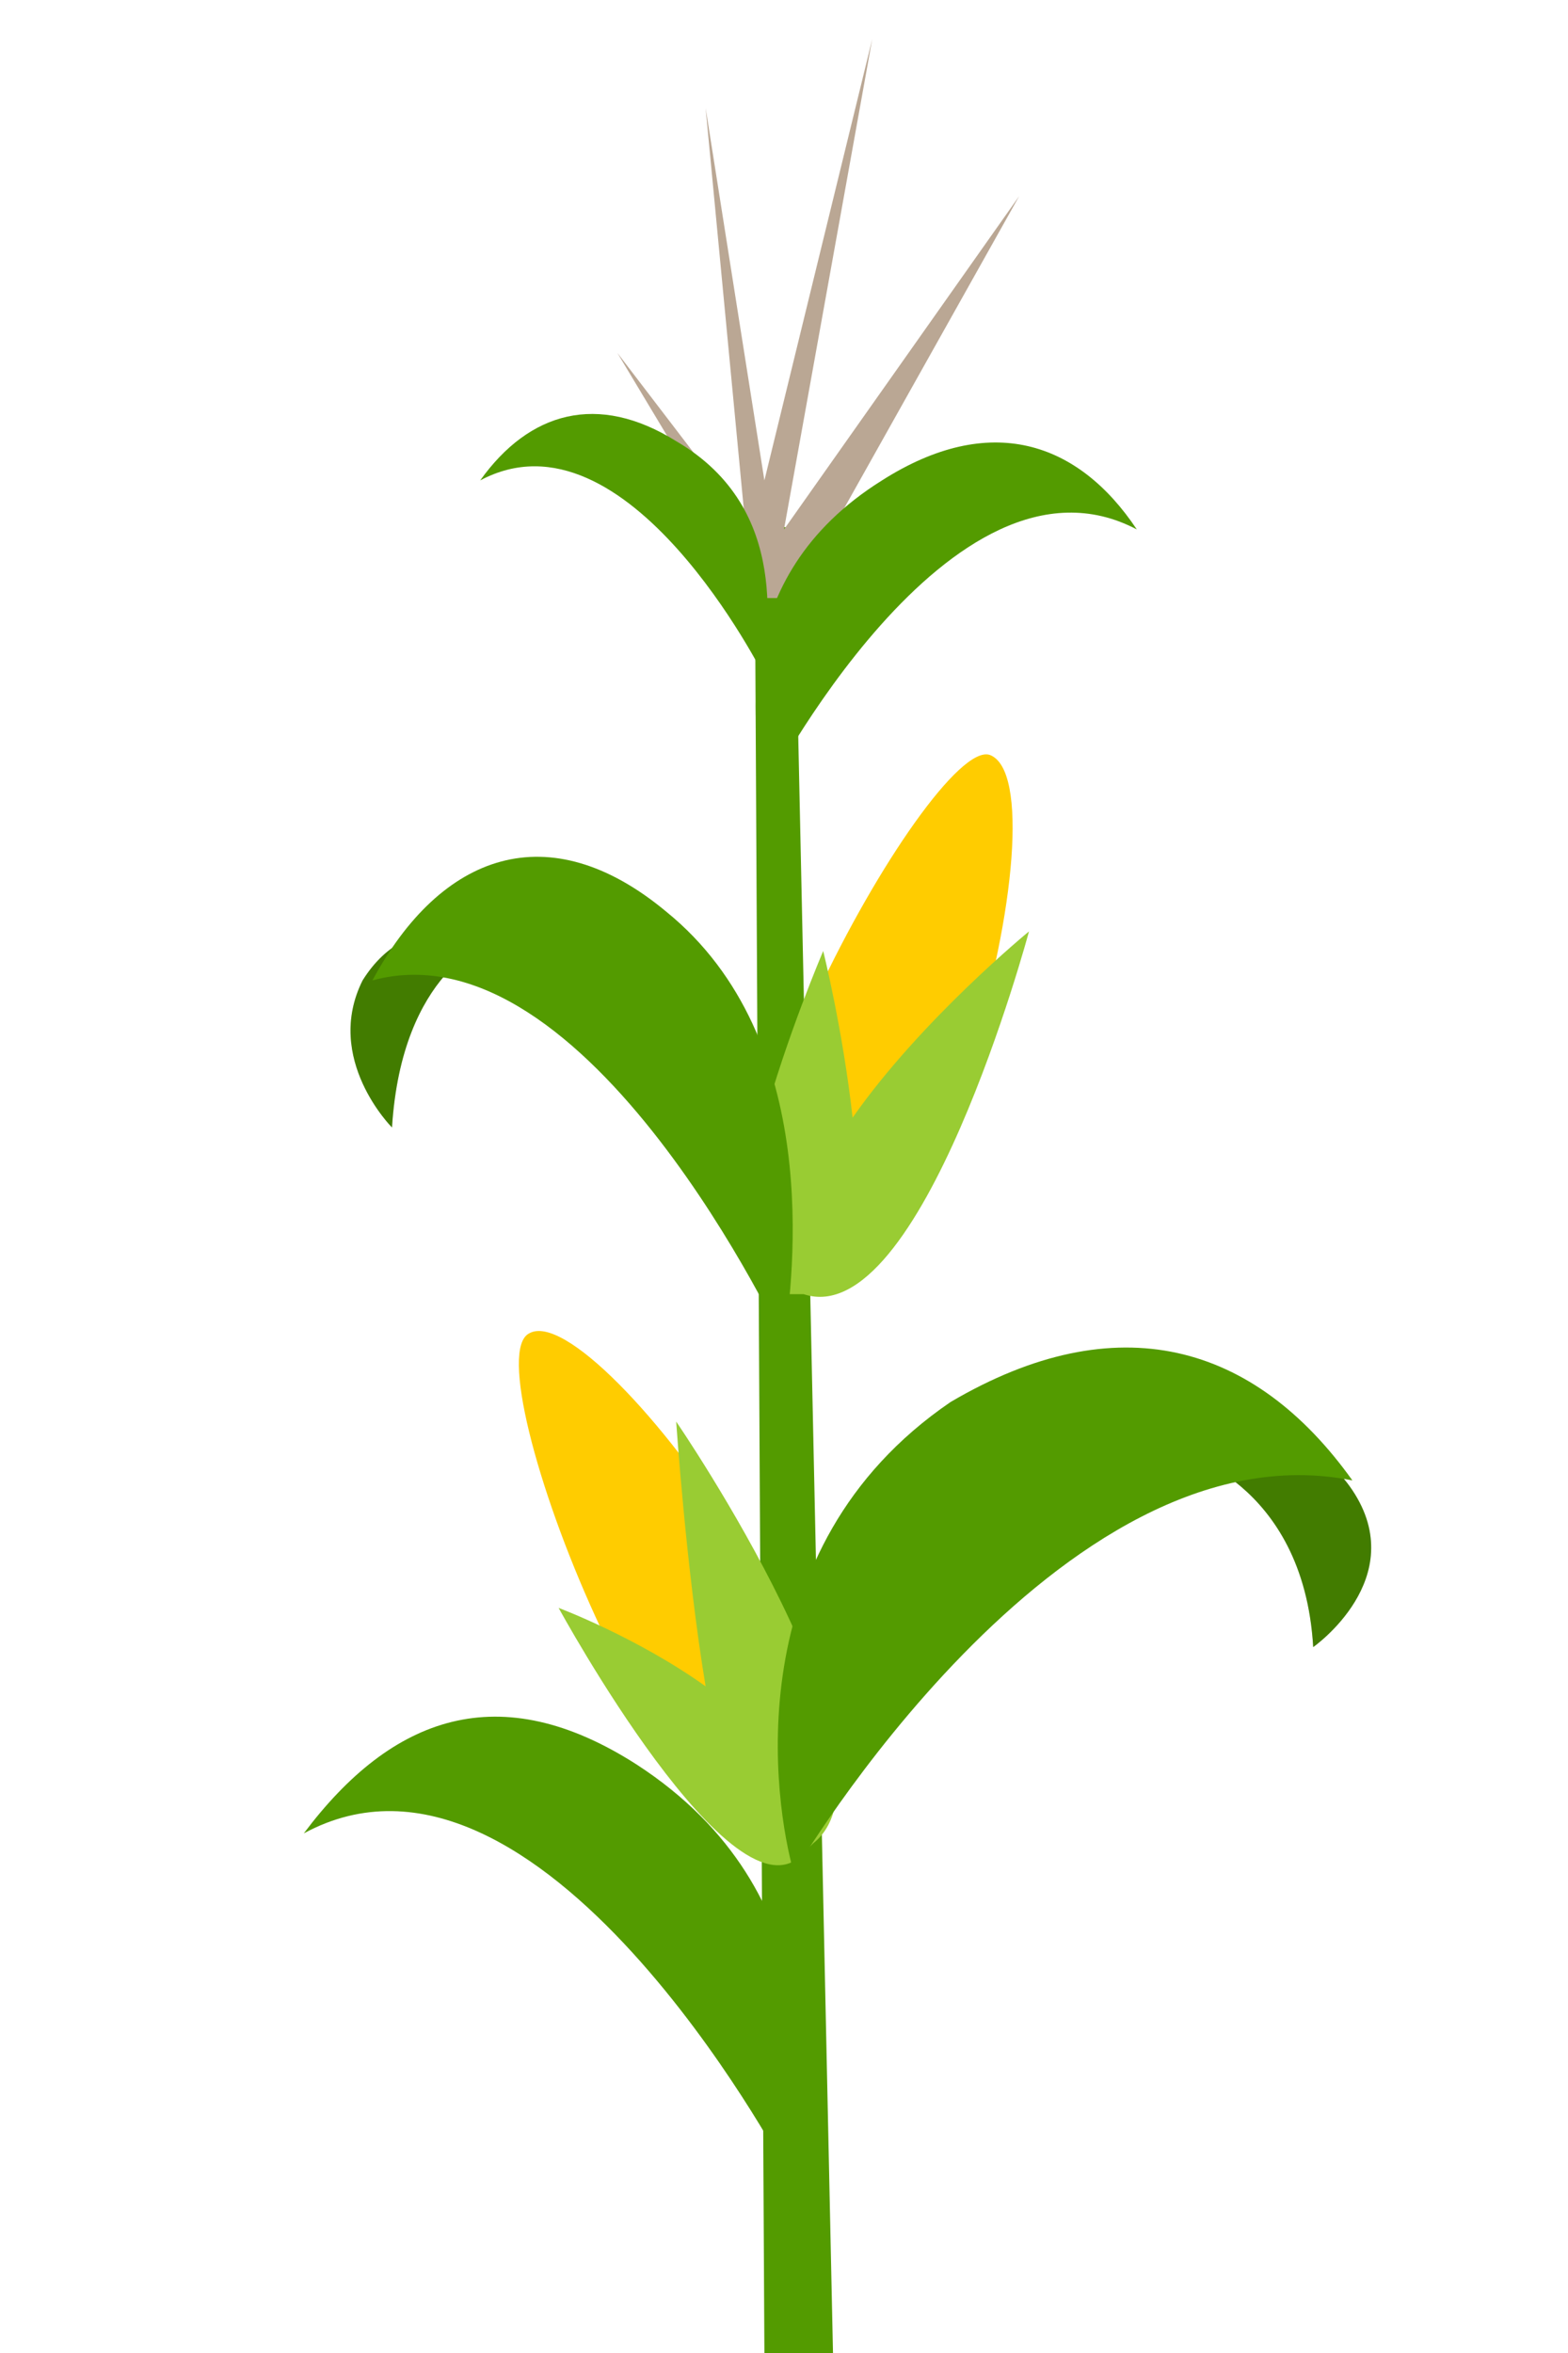<svg xmlns:xlink="http://www.w3.org/1999/xlink"  enable-background="new 0 0 16 24" height="24" viewBox="0 0 16 24" width="16" xmlns="http://www.w3.org/2000/svg"><path d="m7.8 24h.7l-.4-18.6-.4-.1z" fill="#539b00"/><path d="m8.1 18.7c-1.2.6-3.3-4.8-2.7-5.1.7-.4 4.1 4.3 2.7 5.1z" fill="#fc0"/><path d="m6.9 14.5s.1 1.5.3 2.7c-.7-.5-1.5-.8-1.5-.8s1.8 3.3 2.5 2.5c0 0 .1-.1.1-.1 1-.8-1.4-4.3-1.4-4.3z" fill="#9c3"/><path d="m8 13.1c-1.3-.5 1.5-5.6 2.1-5.4.8.3-.6 6-2.1 5.4z" fill="#fc0"/><path d="m8.7 11.4c-.1-.9-.3-1.7-.3-1.7s-1.5 3.5-.4 3.5h.2c1.2.4 2.3-3.7 2.3-3.7s-1.1.9-1.8 1.9z" fill="#9c3"/><path d="m8.1 6.1 2.3-4.1-2.4 3.4.9-5-1.1 4.5-.6-3.8.4 4.2-1.3-1.7 1.5 2.5z" fill="#baa794"/><path d="m4 11.5s-.7-.7-.3-1.5c.5-.8 1.3-.4 1.3-.4s-.9.3-1 1.9z" fill="#539b00"/><path d="m4 11.5s-.7-.7-.3-1.5c.5-.8 1.3-.4 1.3-.4s-.9.3-1 1.9z" opacity=".2"/><path d="m8 13.7s-2-4.3-4.2-3.7c.7-1.3 1.8-1.7 3-.7 1.6 1.3 1.3 3.7 1.2 4.4z" fill="#539b00"/><path d="m13.4 16.8s1-.7.4-1.6-1.8-.4-1.8-.4 1.3.3 1.4 2z" fill="#539b00"/><path d="m13.4 16.8s1-.7.4-1.6-1.8-.4-1.8-.4 1.3.3 1.4 2z" opacity=".2"/><g fill="#539b00"><path d="m8.1 19.1s2.7-4.6 5.7-4c-1-1.4-2.4-1.8-4.1-.8-2.2 1.5-1.8 4.1-1.6 4.8z"/><path d="m7.8 8.1s1.9-3.7 3.8-2.7c-.6-.9-1.5-1.2-2.6-.5-1.6 1-1.3 2.6-1.2 3.2z"/><path d="m7.8 6.9s-1.4-2.8-2.9-2c.5-.7 1.2-.9 2-.4 1.2.7.9 2 .9 2.4z"/><path d="m8 22.1s-2.5-4.7-4.9-3.4c.9-1.2 2-1.6 3.4-.7 2 1.3 1.7 3.4 1.5 4.1z"/></g></svg>